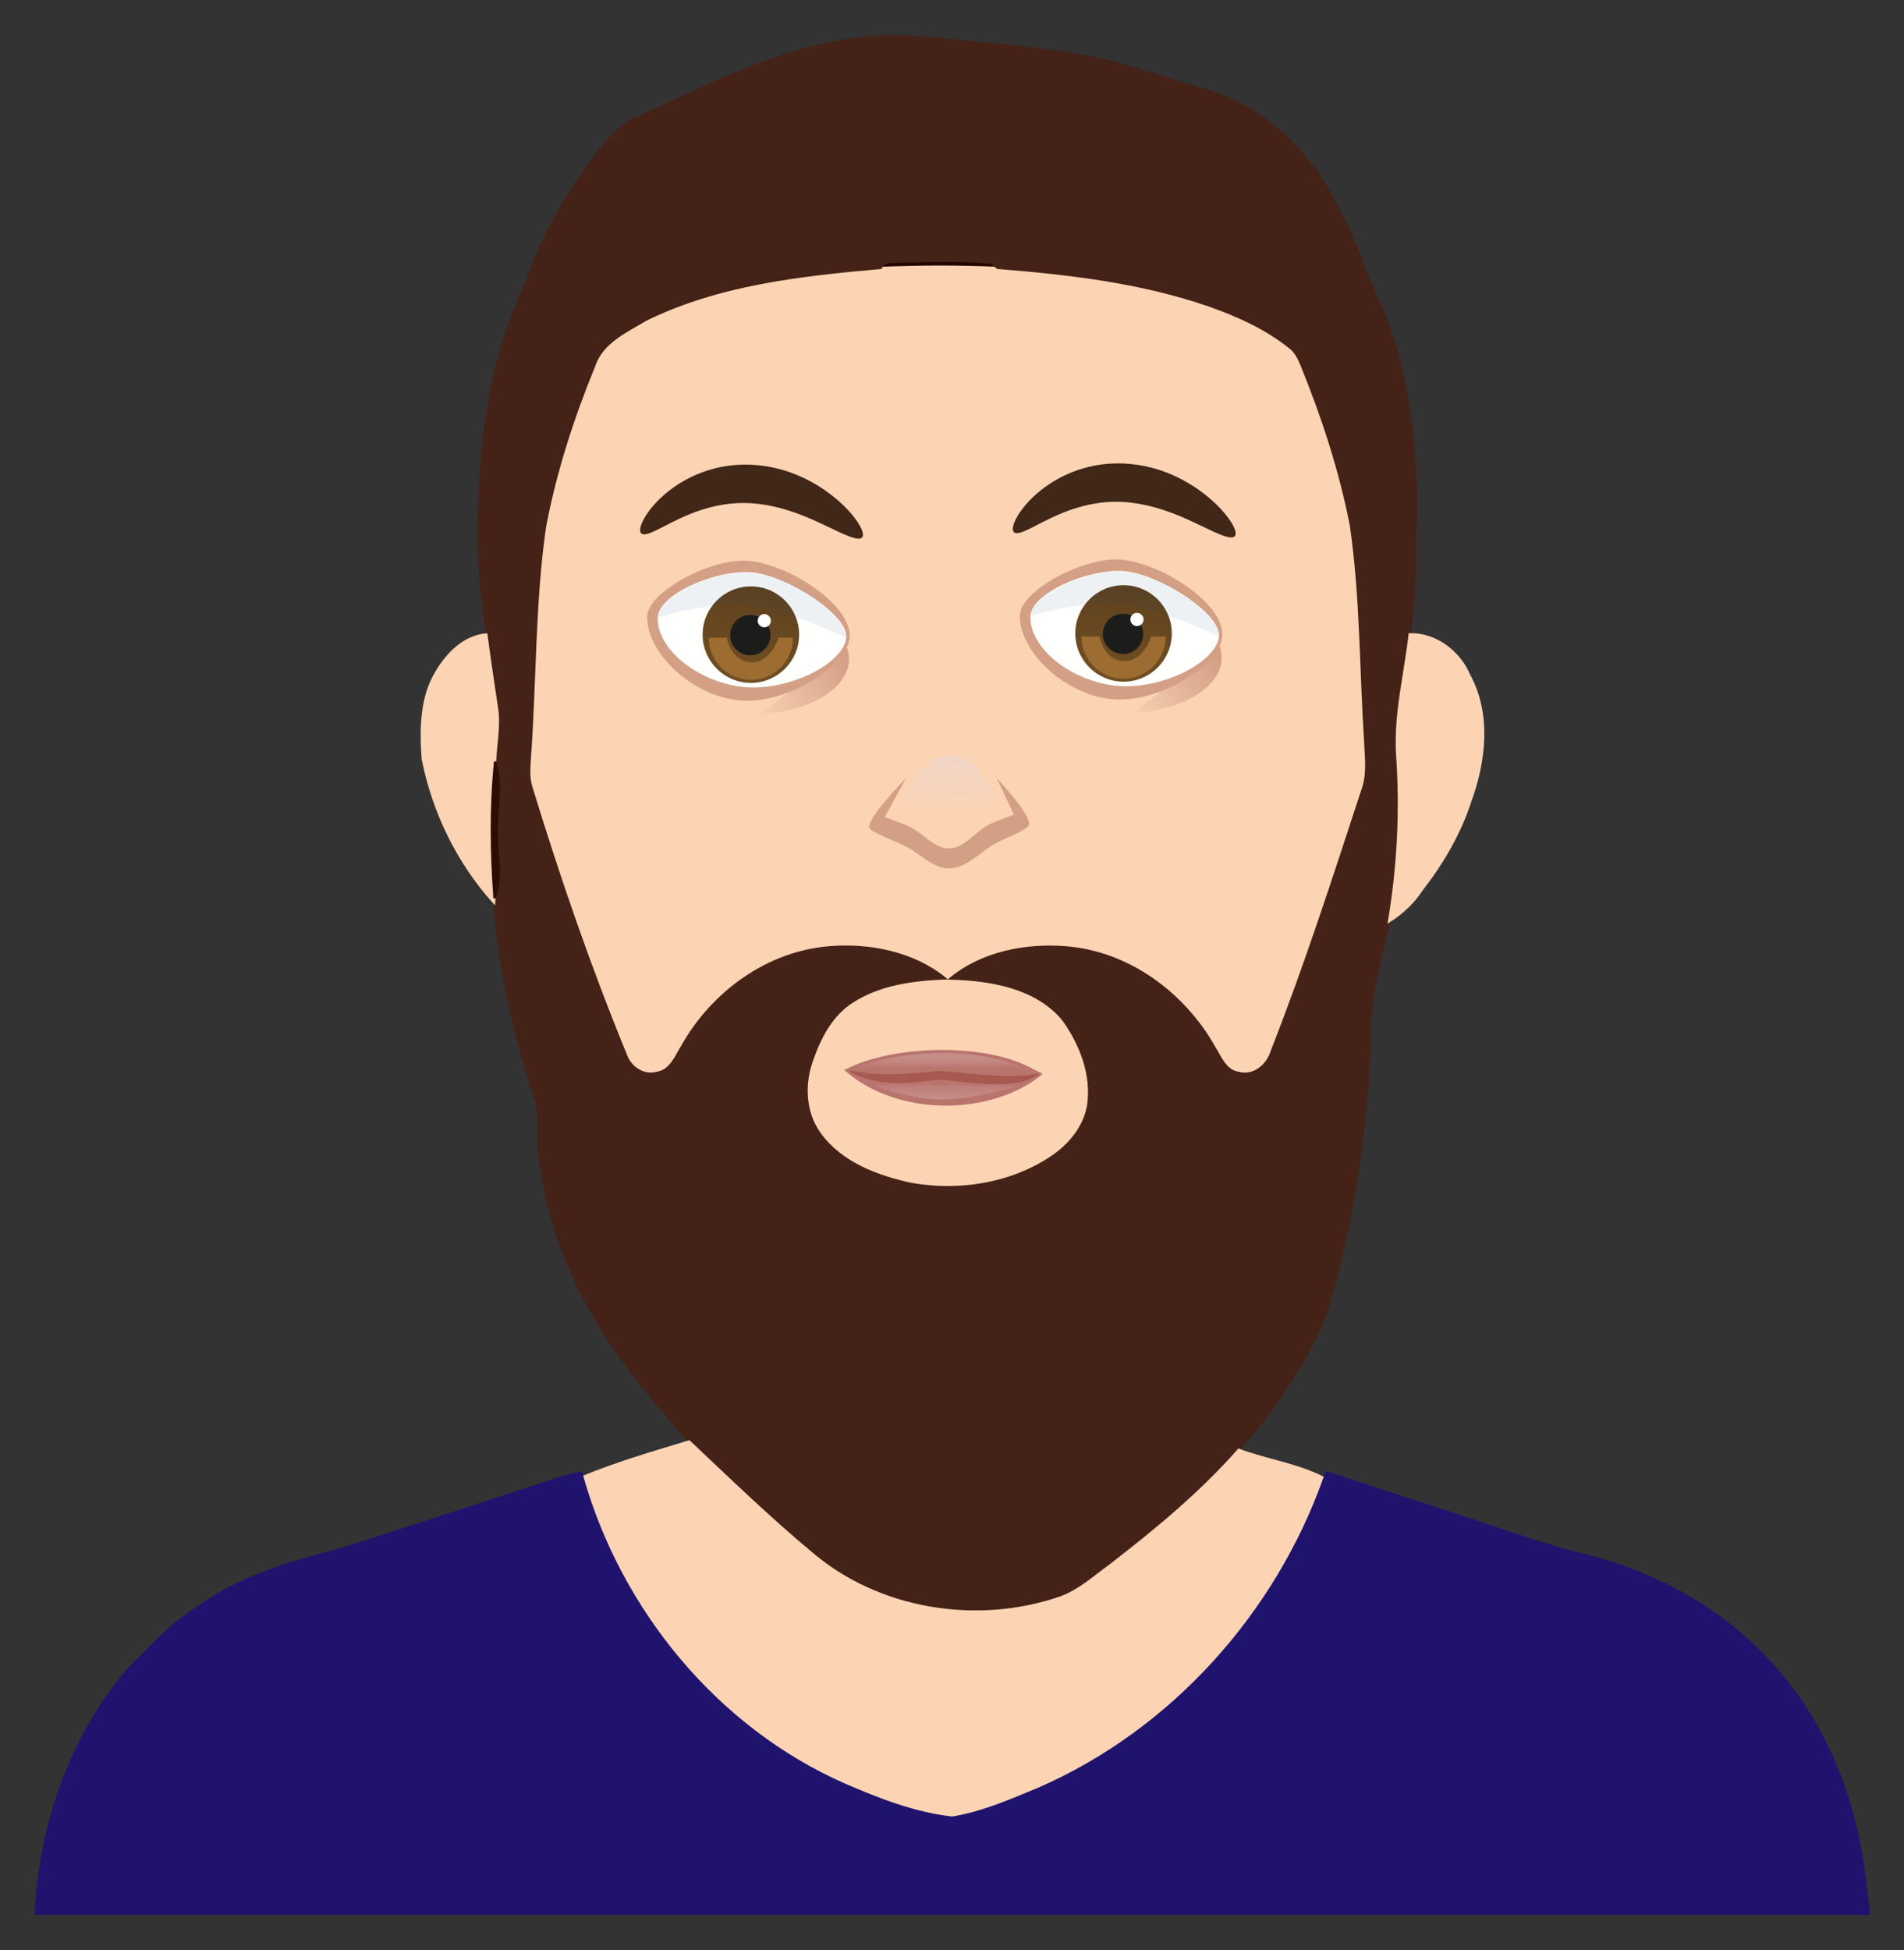 <?xml version="1.0" encoding="UTF-8" standalone="no"?>
<svg
   xmlns:dc="http://purl.org/dc/elements/1.1/"
   xmlns:cc="http://creativecommons.org/ns#"
   xmlns:rdf="http://www.w3.org/1999/02/22-rdf-syntax-ns#"
   xmlns:svg="http://www.w3.org/2000/svg"
   xmlns="http://www.w3.org/2000/svg"
   xmlns:xlink="http://www.w3.org/1999/xlink"
   xmlns:sodipodi="http://sodipodi.sourceforge.net/DTD/sodipodi-0.dtd"
   xmlns:inkscape="http://www.inkscape.org/namespaces/inkscape"
   version="1.1"
   id="Layer_1"
   x="0px"
   y="0px"
   viewBox="0 0 1622.9 1661.91"
   enable-background="new 0 0 1622.9 1661.91"
   xml:space="preserve"
   sodipodi:docname="Male-Avatar1.svg"
   inkscape:version="0.92.2 5c3e80d, 2017-08-06"><rect x="0" y="0" width="1622.9" height="1661.91" fill="#333333" stroke="none"/><defs
     id="defs23"><linearGradient
       id="linearGradient10467"
       x1="340.82"
       xlink:href="#linearGradient18943"
       gradientUnits="userSpaceOnUse"
       y1="356.84"
       gradientTransform="translate(-94.543,104.2)"
       x2="316.22"
       y2="371.76" /><linearGradient
       id="linearGradient18943"><stop
         id="stop18945"
         stop-color="#d39f86"
         offset="0" /><stop
         id="stop18947"
         stop-color="#d39f86"
         stop-opacity="0"
         offset="1" /></linearGradient><linearGradient
       inkscape:collect="always"
       xlink:href="#linearGradient10465"
       id="linearGradient3899"
       gradientUnits="userSpaceOnUse"
       x1="428.26"
       y1="337.01"
       x2="429.86"
       y2="360.72" /><linearGradient
       id="linearGradient10465"
       x1="428.26"
       gradientUnits="userSpaceOnUse"
       x2="429.86"
       y1="337.01"
       y2="360.72"><stop
         id="stop18294"
         stop-color="#5d401c"
         offset="0" /><stop
         id="stop18296"
         stop-color="#704e22"
         offset="1" /></linearGradient><linearGradient
       inkscape:collect="always"
       xlink:href="#linearGradient10465"
       id="linearGradient3899-7"
       gradientUnits="userSpaceOnUse"
       x1="428.26"
       y1="337.01"
       x2="429.86"
       y2="360.72" /><linearGradient
       inkscape:collect="always"
       xlink:href="#linearGradient18943"
       id="linearGradient100"
       gradientUnits="userSpaceOnUse"
       gradientTransform="translate(-94.543,104.2)"
       x1="340.82"
       y1="356.84"
       x2="316.22"
       y2="371.76" /><linearGradient
       inkscape:collect="always"
       xlink:href="#linearGradient10475"
       id="linearGradient3903"
       gradientUnits="userSpaceOnUse"
       gradientTransform="matrix(0.998,0.061,-0.061,0.998,-70.704,79.956)"
       x1="370.14"
       y1="377.32"
       x2="370.93"
       y2="390.93" /><linearGradient
       id="linearGradient10475"
       x1="370.14"
       gradientUnits="userSpaceOnUse"
       y1="377.32"
       gradientTransform="matrix(0.998,0.061,-0.061,0.998,-70.704,79.956)"
       x2="370.93"
       y2="390.93"><stop
         id="stop18929"
         stop-color="#f1d5c5"
         offset="0" /><stop
         id="stop18931"
         stop-color="#f1d5c5"
         stop-opacity="0"
         offset="1" /></linearGradient><linearGradient
       id="linearGradient10471"
       x1="371.12"
       gradientUnits="userSpaceOnUse"
       y1="430.8"
       gradientTransform="translate(-94.543,104.2)"
       x2="371.12"
       y2="433.57"><stop
         id="stop19090"
         stop-color="#c58c88"
         offset="0" /><stop
         id="stop19092"
         stop-color="#c58c88"
         stop-opacity="0"
         offset="1" /></linearGradient><linearGradient
       id="linearGradient10473"
       x1="370.41"
       gradientUnits="userSpaceOnUse"
       y1="446.98"
       gradientTransform="matrix(0.856,0,0,0.277,-41.042,421.53)"
       x2="370.63"
       y2="429.63"><stop
         id="stop19082"
         stop-color="#c58c88"
         offset="0" /><stop
         id="stop19084"
         stop-color="#c58c88"
         stop-opacity="0"
         offset="1" /></linearGradient></defs><sodipodi:namedview
     pagecolor="#ffffff"
     bordercolor="#666666"
     borderopacity="1"
     objecttolerance="10"
     gridtolerance="10"
     guidetolerance="10"
     inkscape:pageopacity="0"
     inkscape:pageshadow="2"
     inkscape:window-width="1920"
     inkscape:window-height="999"
     id="namedview21"
     showgrid="false"
     inkscape:zoom="0.28401056"
     inkscape:cx="811.45001"
     inkscape:cy="896.37034"
     inkscape:window-x="0"
     inkscape:window-y="27"
     inkscape:window-maximized="1"
     inkscape:current-layer="Layer_1" /><g
     id="g18"><path
       fill="#240501"
       stroke="#240501"
       stroke-width="1.878"
       d="M750.775,228.32c2.479-6.423,10.48-4.545,15.814-5.409   c26.068-0.376,52.324-1.54,78.317,0.977c1.352,1.089,4.019,3.305,5.371,4.395C817.11,226.855,783.905,226.892,750.775,228.32z"
       id="path2" /><path
       fill="#FCD4B4"
       stroke="#FCD4B4"
       stroke-width="1.878"
       d="M550.195,272.68c62.202-30.65,132.406-38.313,200.58-44.361   c33.13-1.427,66.334-1.465,99.501-0.038c60.55,4.883,121.625,11.87,179.396,31.74c24.603,8.602,48.868,19.419,69.377,35.759   c5.221,3.831,8.076,9.804,10.48,15.626c17.955,44.361,33.017,90.036,42.069,137.063c8.714,61.151,8.113,123.015,12.095,184.541   c0.638,13.41,2.366,27.383-2.404,40.304c-24.528,74.748-48.643,149.759-77.453,222.967c-3.606,11.569-15.025,21.448-27.721,18.105   c-11.419-1.352-15.701-13.222-20.997-21.673c-25.655-45.75-72.607-80.796-125.72-85.303c-34.482-2.93-72.044,4.169-99.238,26.556   c33.956,0.901,72.307,7.174,95.595,34.444c15.363,21.147,25.768,47.704,21.673,74.185c-3.343,18.443-16.227,33.618-31.477,43.76   c-34.632,22.988-78.354,29.786-118.921,22.687c-29.186-6.273-60.024-17.692-78.166-42.745   c-13.222-17.992-14.123-42.482-6.648-62.991c6.648-18.894,16.377-38.05,33.693-49.206c23.439-15.438,52.173-19.157,79.594-20.284   c-27.27-22.049-64.456-29.336-98.825-26.481c-52.249,4.245-98.9,38.201-124.518,83.087c-5.785,9.128-10.067,22.011-22.274,23.927   c-11.419,3.08-22.838-4.733-26.481-15.475c-30.613-74.448-56.831-150.661-80.382-227.587c-2.667-7.888-1.916-16.302-1.465-24.415   c4.845-65.846,3.531-132.18,12.921-197.613c8.902-47.29,23.852-93.304,42.107-137.777   C513.159,291.762,533.668,282.634,550.195,272.68z"
       id="path4" /><path
       fill="#442217"
       stroke="#442217"
       stroke-width="1.878"
       d="M1206.175,459.062c2.92-59.662-2.517-121.603-21.662-178.48   c-5.085-15.105-12.583-29.447-18.529-44.224c-11.081-31.026-25.129-61.076-42.933-88.834   c-23.176-32.491-55.892-59.31-94.656-70.466c-38.169-10.985-76.191-25.717-115.412-31.328c-24.799-3.547-49.687-6.479-74.631-8.793   c-22.237-2.062-44.603-5.072-66.962-5.836c-83.415-2.852-156.974,36.539-230.66,70.485c-10.104,4.207-17.579,12.546-24.791,20.471   c-29.223,35.759-52.887,76.251-67.799,120.048c-20.172,41.935-31.034,87.714-35.887,133.842   c-4.782,45.456-5.97,93.566-0.432,138.927c1.046,8.565,1.612,17.232,2.738,25.772c2.78,21.072,6.01,42.032,9.09,63.067   c2.291,15.1-1.089,30.237-1.653,45.337c6.536,20.095,0.714,41.092,1.615,61.639c-0.225,18.255,4.733,37.149-2.141,54.803   l-0.263,3.907c5.184,56.305,16.527,112.272,34.745,165.948c5.033,13.522,1.953,28.134,2.967,42.182   c4.395,38.463,13.635,76.664,30.463,111.672c23.476,52.211,60.362,96.684,97.999,139.204   c34.181,32.115,67.799,64.869,103.896,94.881c57.245,49.169,141.12,62.578,211.999,38.351   c16.415-5.747,29.373-17.804,43.234-27.833c38.801-29.975,76.889-61.376,109.305-98.262c13.395-15.038,25.81-30.95,37.14-47.6   c9.768-14.355,18.731-29.258,26.816-44.624c12.564-23.878,18.714-51.695,24.773-77.985c6.263-27.171,11.052-54.669,14.857-82.287   c5.065-36.759,7.684-73.828,8.543-110.916c0.673-29.079,10.263-58.298,15.957-86.841c7.926-46.877,10.292-94.731,6.986-142.134   c-1.638-26.905,3.69-53.221,7.496-79.699c2.548-17.731,4.882-35.501,6.49-53.346   C1206.417,492.965,1205.337,476.181,1206.175,459.062z M1161.289,673.315c-24.528,74.748-48.642,149.759-77.453,222.967   c-3.606,11.569-15.025,21.448-27.721,18.105c-11.419-1.352-15.701-13.222-20.997-21.673   c-25.655-45.751-72.607-80.796-125.72-85.303c-34.482-2.93-72.044,4.169-99.238,26.556c33.956,0.901,72.307,7.174,95.595,34.444   c15.363,21.147,25.767,47.704,21.673,74.185c-3.343,18.443-16.227,33.618-31.477,43.76   c-34.632,22.988-78.354,29.786-118.921,22.687c-29.186-6.273-60.024-17.692-78.166-42.745   c-13.222-17.992-14.123-42.482-6.648-62.991c6.648-18.893,16.377-38.05,33.693-49.206c23.439-15.438,52.173-19.156,79.594-20.284   c-27.27-22.049-64.456-29.336-98.825-26.481c-52.249,4.245-98.9,38.201-124.518,83.087c-5.784,9.128-10.067,22.011-22.274,23.927   c-11.419,3.08-22.838-4.733-26.481-15.475c-30.613-74.448-56.831-150.661-80.382-227.587c-2.667-7.888-1.916-16.302-1.465-24.415   c4.845-65.846,3.531-132.18,12.921-197.613c8.902-47.29,23.852-93.304,42.107-137.777c6.573-19.72,27.082-28.848,43.609-38.801   c62.202-30.651,132.406-38.313,200.58-44.361c2.479-6.423,10.48-4.545,15.814-5.409c26.068-0.376,52.324-1.54,78.316,0.977   c1.352,1.089,4.019,3.305,5.371,4.395c60.55,4.883,121.625,11.869,179.396,31.74c24.603,8.602,48.868,19.419,69.377,35.759   c5.221,3.831,8.076,9.804,10.48,15.626c17.954,44.361,33.017,90.036,42.069,137.063c8.714,61.151,8.113,123.015,12.095,184.541   C1164.331,646.421,1166.059,660.394,1161.289,673.315z"
       id="path6" /><path
       fill="#FCD4B4"
       stroke="#FCD4B4"
       stroke-width="1.878"
       d="M372.339,572.048c9.428-15.513,23.251-29.599,42.22-31.402   c2.78,21.072,6.01,42.032,9.09,63.066c2.291,15.1-1.089,30.237-1.653,45.337c-3.982,38.726-3.343,77.678-0.526,116.442   l-0.263,3.906c-31.064-34.407-51.911-77.34-60.925-122.752C358.554,621.329,358.592,594.36,372.339,572.048z"
       id="path8" /><path
       fill="#FCD4B4"
       stroke="#FCD4B4"
       stroke-width="1.878"
       d="M1190.888,643.153c-2.103-34.557,6.799-68.438,10.668-102.581   c21.823-0.714,42.144,14.762,50.521,34.444c18.18,32.829,13.748,73.283,1.315,107.314c-8.865,27.533-23.551,52.774-41.243,75.537   c-7.212,11.193-17.016,20.359-28.246,27.42C1191.827,738.41,1194.193,690.556,1190.888,643.153z"
       id="path10" /><path
       fill="#2D0C05"
       stroke="#2D0C05"
       stroke-width="1.878"
       d="M421.996,649.05c6.536,20.096,0.714,41.093,1.615,61.639   c-0.225,18.255,4.733,37.149-2.141,54.803C418.653,726.728,418.015,687.776,421.996,649.05z"
       id="path12" /><path
       fill="#FCD4B4"
       stroke="#FCD4B4"
       stroke-width="1.878"
       d="M496.444,1258.867c29.524-12.208,60.4-21.147,90.937-30.463   c34.181,32.115,67.799,64.869,103.896,94.881c57.244,49.169,141.12,62.578,211.999,38.351   c16.415-5.747,29.373-17.804,43.234-27.833c38.801-29.974,76.889-61.376,109.305-98.262c24.04,9.015,50.183,12.395,73.02,24.302   c-41.243,116.029-130.077,215.004-243.288,264.436c-24.002,9.916-48.192,20.584-73.922,24.753   c-32.153-3.568-62.879-15.663-92.402-28.434C610.519,1472.481,528.709,1372.529,496.444,1258.867z"
       id="path14" /><path
       fill="#20136E"
       stroke="#20136E"
       stroke-width="1.878"
       d="M458.056,1265.929c12.358-3.831,24.453-8.94,37.374-10.78   l1.014,3.719c32.266,113.662,114.075,213.614,222.779,261.731c29.524,12.771,60.249,24.866,92.402,28.434   c25.73-4.169,49.92-14.837,73.922-24.753c113.211-49.432,202.045-148.407,243.288-264.436c0.526-1.277,1.578-3.831,2.066-5.146   c36.876,12.357,73.851,24.416,110.862,36.363c35.755,11.541,71.606,25.026,108.001,33.996   c62.429,15.386,118.805,46.534,161.826,94.683c46.234,51.745,70.294,115.645,78.281,183.969c0.19,1.626,2.997,27.246,3.718,27.246   c-521.096-0.075-1042.192,0-1563.287,0c3.944-74.711,29.186-149.947,78.129-207.417c18.856-18.781,36.585-39.177,59.536-53.188   c35.346-26.03,78.091-38.614,120.085-49.319C344.807,1302.927,401.375,1284.334,458.056,1265.929z"
       id="path16" /></g><g
     id="g10393"
     transform="matrix(3.282,0,0,3.282,-83.066,-945.226)"
     style="opacity:0.991"><path
       id="path10395"
       d="m 242.81,451.88 c 9.891,12.24 -6.894,21.446 -19.889,21.446 0,0 22.776,-16.74 19.889,-21.446 z"
       style="fill:url(#linearGradient10467)"
       inkscape:connector-curvature="0" /><path
       id="path10397"
       d="m 249.19,427.57 c -0.723,0.787 -2.963,-0.003 -6.271,-1.553 -1.654,-0.775 -3.58,-1.731 -5.743,-2.707 -2.163,-0.975 -4.561,-1.968 -7.175,-2.778 h -10e-6 c -3.018,-0.94 -6.34,-1.662 -9.772,-1.863 -1.326,-0.077 -2.624,-0.074 -3.885,0.011 -4.406,0.254 -8.501,1.464 -11.92,2.849 -3.438,1.394 -6.237,2.978 -8.354,4.019 -2.117,1.042 -3.574,1.539 -4.199,0.978 -0.626,-0.56 -0.344,-2.137 1.005,-4.365 1.349,-2.228 3.798,-5.106 7.574,-7.745 1.896,-1.323 4.126,-2.558 6.654,-3.545 2.527,-0.987 5.352,-1.725 8.381,-2.054 1.74,-0.177 3.522,-0.219 5.317,-0.118 4.643,0.262 8.952,1.459 12.598,3.116 h 1e-5 c 3.101,1.418 5.732,3.092 7.901,4.774 2.169,1.683 3.878,3.373 5.159,4.888 1.281,1.515 2.137,2.854 2.59,3.9 0.453,1.046 0.503,1.798 0.142,2.191 z"
       inkscape:connector-curvature="0"
       style="fill:#3f2516;fill-rule:evenodd" /><path
       id="path10399"
       d="m 245.94,453.75 c -0.674,6.635 -14.355,16.03 -26.279,16.214 -13.102,0.201 -26.395,-11.822 -26.279,-21.804 0.075,-6.477 16.644,-15.322 26.279,-14.536 10.389,0.847 27.156,11.498 26.279,20.127 z"
       inkscape:connector-curvature="0"
       style="fill:#d39f86" /><path
       id="path10401"
       d="m 245.09,453.62 c -0.687,6.178 -12.639,12.719 -23.752,12.89 -12.211,0.188 -25.341,-8.797 -25.233,-18.101 0.07,-6.036 15.235,-12.522 24.215,-11.79 9.683,0.79 25.415,11.201 24.77,17.001 z"
       inkscape:connector-curvature="0"
       style="fill:#ffffff" /><path
       id="path10403"
       style="color:#000000;fill:url(#linearGradient3899)"
       transform="matrix(-1,0,0,1,650.68,104.2)"
       d="m 442.89,348.6 c 0,6.919 -5.609,12.528 -12.528,12.528 -6.919,0 -12.528,-5.609 -12.528,-12.528 0,-6.919 5.609,-12.528 12.528,-12.528 6.919,0 12.528,5.609 12.528,12.528 z"
       inkscape:connector-curvature="0" /><path
       id="path10405"
       style="color:#000000;fill:#1a1a1a"
       transform="matrix(-0.418,0,0,0.418,400.07,307.2)"
       d="m 442.89,348.6 c 0,6.919 -5.609,12.528 -12.528,12.528 -6.919,0 -12.528,-5.609 -12.528,-12.528 0,-6.919 5.609,-12.528 12.528,-12.528 6.919,0 12.528,5.609 12.528,12.528 z"
       inkscape:connector-curvature="0" /><path
       id="path10407"
       d="m 245.09,453.62 c 0,0 -12.207,-6.033 -22.539,-7.947 -12.009,-2.224 -26.447,2.736 -26.447,2.736 -1.042,-4.169 14.437,-12.85 24.493,-11.605 15.516,1.922 25.274,14.08 24.493,16.815 z"
       inkscape:connector-curvature="0"
       style="fill:#214478;fill-opacity:0.078" /><path
       id="path10409"
       style="color:#000000;fill:#ffffff"
       transform="matrix(-0.137,0,0,0.137,282.76,401.42)"
       d="m 442.89,348.6 c 0,6.919 -5.609,12.528 -12.528,12.528 -6.919,0 -12.528,-5.609 -12.528,-12.528 0,-6.919 5.609,-12.528 12.528,-12.528 6.919,0 12.528,5.609 12.528,12.528 z"
       inkscape:connector-curvature="0" /><path
       id="path10411"
       style="color:#000000;fill:#9b6b30"
       d="m 231.27,453.6 c -0.015,6.041 -4.892,10.937 -10.937,10.937 -6.044,0 -10.949,-4.896 -10.964,-10.937 h 4.699 c 0,0 1.094,6.194 6.269,6.383 5.175,0.189 7.181,-6.383 7.181,-6.383 z"
       inkscape:connector-curvature="0" /></g><g
     id="g10393-5"
     transform="matrix(3.282,0,0,3.282,234.587,-946.257)"
     style="opacity:0.991"><path
       id="path10395-6"
       d="m 242.81,451.88 c 9.891,12.24 -6.894,21.446 -19.889,21.446 0,0 22.776,-16.74 19.889,-21.446 z"
       style="fill:url(#linearGradient100)"
       inkscape:connector-curvature="0" /><path
       id="path10397-2"
       d="m 249.19,427.57 c -0.723,0.787 -2.963,-0.003 -6.271,-1.553 -1.654,-0.775 -3.58,-1.731 -5.743,-2.707 -2.163,-0.975 -4.561,-1.968 -7.175,-2.778 h -10e-6 c -3.018,-0.94 -6.34,-1.662 -9.772,-1.863 -1.326,-0.077 -2.624,-0.074 -3.885,0.011 -4.406,0.254 -8.501,1.464 -11.92,2.849 -3.438,1.394 -6.237,2.978 -8.354,4.019 -2.117,1.042 -3.574,1.539 -4.199,0.978 -0.626,-0.56 -0.344,-2.137 1.005,-4.365 1.349,-2.228 3.798,-5.106 7.574,-7.745 1.896,-1.323 4.126,-2.558 6.654,-3.545 2.527,-0.987 5.352,-1.725 8.381,-2.054 1.74,-0.177 3.522,-0.219 5.317,-0.118 4.643,0.262 8.952,1.459 12.598,3.116 h 1e-5 c 3.101,1.418 5.732,3.092 7.901,4.774 2.169,1.683 3.878,3.373 5.159,4.888 1.281,1.515 2.137,2.854 2.59,3.9 0.453,1.046 0.503,1.798 0.142,2.191 z"
       inkscape:connector-curvature="0"
       style="fill:#3f2516;fill-rule:evenodd" /><path
       id="path10399-9"
       d="m 245.94,453.75 c -0.674,6.635 -14.355,16.03 -26.279,16.214 -13.102,0.201 -26.395,-11.822 -26.279,-21.804 0.075,-6.477 16.644,-15.322 26.279,-14.536 10.389,0.847 27.156,11.498 26.279,20.127 z"
       inkscape:connector-curvature="0"
       style="fill:#d39f86" /><path
       id="path10401-1"
       d="m 245.09,453.62 c -0.687,6.178 -12.639,12.719 -23.752,12.89 -12.211,0.188 -25.341,-8.797 -25.233,-18.101 0.07,-6.036 15.235,-12.522 24.215,-11.79 9.683,0.79 25.415,11.201 24.77,17.001 z"
       inkscape:connector-curvature="0"
       style="fill:#ffffff" /><path
       id="path10403-2"
       style="color:#000000;fill:url(#linearGradient3899-7)"
       transform="matrix(-1,0,0,1,650.68,104.2)"
       d="m 442.89,348.6 c 0,6.919 -5.609,12.528 -12.528,12.528 -6.919,0 -12.528,-5.609 -12.528,-12.528 0,-6.919 5.609,-12.528 12.528,-12.528 6.919,0 12.528,5.609 12.528,12.528 z"
       inkscape:connector-curvature="0" /><path
       id="path10405-7"
       style="color:#000000;fill:#1a1a1a"
       transform="matrix(-0.418,0,0,0.418,400.07,307.2)"
       d="m 442.89,348.6 c 0,6.919 -5.609,12.528 -12.528,12.528 -6.919,0 -12.528,-5.609 -12.528,-12.528 0,-6.919 5.609,-12.528 12.528,-12.528 6.919,0 12.528,5.609 12.528,12.528 z"
       inkscape:connector-curvature="0" /><path
       id="path10407-0"
       d="m 245.09,453.62 c 0,0 -12.207,-6.033 -22.539,-7.947 -12.009,-2.224 -26.447,2.736 -26.447,2.736 -1.042,-4.169 14.437,-12.85 24.493,-11.605 15.516,1.922 25.274,14.08 24.493,16.815 z"
       inkscape:connector-curvature="0"
       style="fill:#214478;fill-opacity:0.078" /><path
       id="path10409-9"
       style="color:#000000;fill:#ffffff"
       transform="matrix(-0.137,0,0,0.137,282.76,401.42)"
       d="m 442.89,348.6 c 0,6.919 -5.609,12.528 -12.528,12.528 -6.919,0 -12.528,-5.609 -12.528,-12.528 0,-6.919 5.609,-12.528 12.528,-12.528 6.919,0 12.528,5.609 12.528,12.528 z"
       inkscape:connector-curvature="0" /><path
       id="path10411-3"
       style="color:#000000;fill:#9b6b30"
       d="m 231.27,453.6 c -0.015,6.041 -4.892,10.937 -10.937,10.937 -6.044,0 -10.949,-4.896 -10.964,-10.937 h 4.699 c 0,0 1.094,6.194 6.269,6.383 5.175,0.189 7.181,-6.383 7.181,-6.383 z"
       inkscape:connector-curvature="0" /></g><g
     id="g10457"
     transform="matrix(3.282,0,0,3.282,-91.094,-923.956)"
     style="opacity:0.991"><path
       id="path10459"
       d="m 294.98,495.77 c -0.522,1.351 -5.825,3.213 -8.746,4.805 -3.974,2.165 -7.42,6.39 -11.946,6.453 -4.241,0.059 -7.571,-3.826 -11.359,-5.733 -3.11,-1.566 -8.642,-3.547 -9.333,-4.689 -1.267,-2.091 9.504,-13.073 9.504,-13.073 l -5.596,10.174 c 0,0 4.343,1.505 6.426,2.467 3.57,1.649 6.427,5.723 10.358,5.644 4.055,-0.082 6.803,-4.454 10.44,-6.248 2.04,-1.006 6.344,-2.513 6.344,-2.513 l -4.468,-9.524 c 0,0 9.276,9.907 8.377,12.238 z"
       inkscape:connector-curvature="0"
       style="fill:#d39f86" /><path
       id="path10461"
       d="m 268.14,480.25 -7.113,9.139 12.077,6.243 14.408,-6.203 -6.047,-8.367 c -3.409,-3.316 -7.379,-4.977 -13.326,-0.812 z"
       style="fill:url(#linearGradient3903)"
       inkscape:connector-curvature="0" /></g><g
     id="g10413"
     transform="matrix(3.282,0,0,3.282,-100.724,-854.134)"
     style="opacity:0.991"><path
       id="path10415"
       d="m 249.89,538.06 c 12.062,-4.467 38.805,-5.937 51.587,1.042 -12.558,10.643 -37.231,11.692 -51.587,-1.042 z"
       inkscape:connector-curvature="0"
       style="fill:#b9736e" /><path
       id="path10417"
       d="m 274.71,540.64 c -3.499,0.088 -15.256,2.856 -23.546,-2.266 14.624,-1.708 37.728,0.242 49.594,0.514 -5.929,5.292 -22.549,1.663 -26.048,1.751 z"
       inkscape:connector-curvature="0"
       style="fill:#a65750" /><path
       id="path10419"
       d="m 250.45,537.86 c 12.388,-6.38 37.878,-7.252 50.291,1.021 -7.04,2.046 -23.562,-0.629 -26.185,-0.537 -2.623,0.092 -15.156,2.16 -24.107,-0.484 z"
       inkscape:connector-curvature="0"
       style="fill:#b9736e" /><path
       id="path10421"
       d="m 275.58,533.67 c -8.352,-0.016 -16.585,1.466 -22.562,3.969 3.82,0.759 8.057,0.878 11.812,0.719 4.535,-0.192 8.218,-0.73 9.688,-0.781 0.814,-0.029 2.283,0.138 4.312,0.344 2.029,0.205 4.563,0.457 7.219,0.656 4.326,0.324 8.943,0.444 12.312,-0.031 -5.976,-3.246 -14.304,-4.858 -22.781,-4.875 z"
       style="fill:url(#linearGradient10471)"
       inkscape:connector-curvature="0" /><path
       id="path10423"
       d="m 275.19,545.77 c -8.386,0.015 -18.073,-3.856 -18.073,-3.856 l 38.267,0.286 c 0,0 -11.808,3.555 -20.194,3.57 z"
       style="fill:url(#linearGradient10473)"
       inkscape:connector-curvature="0" /></g></svg>